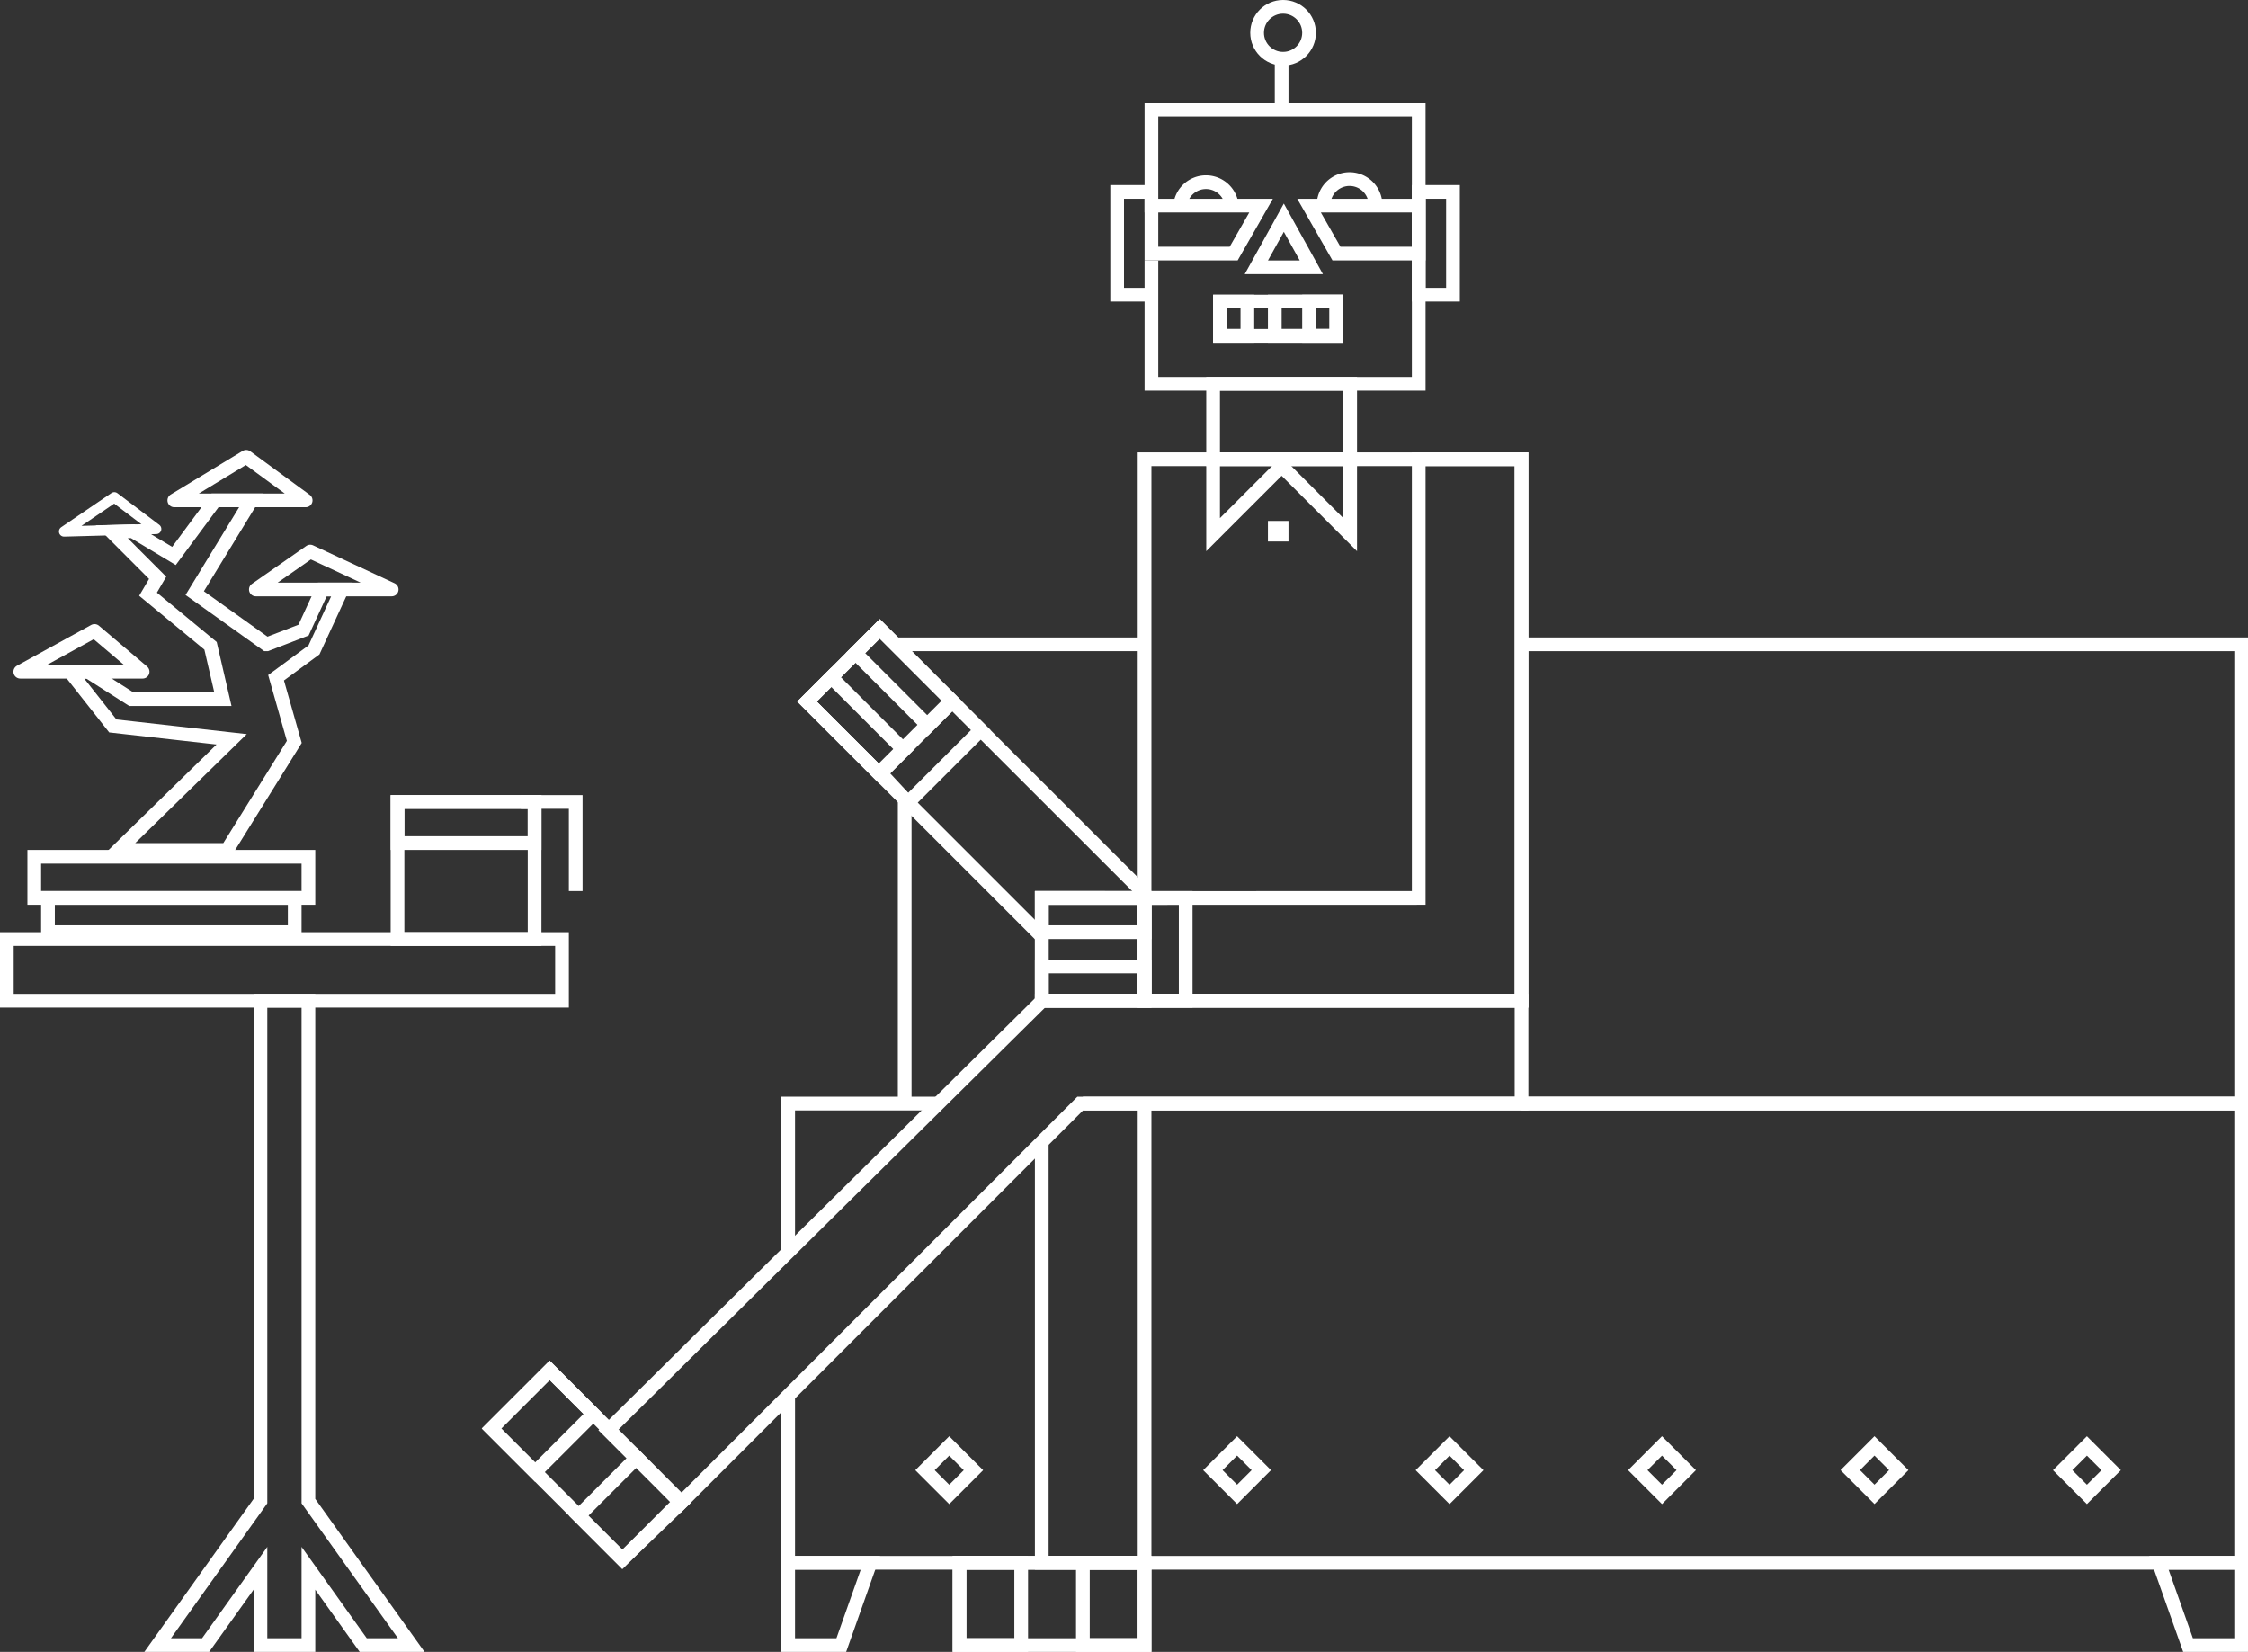 <svg xmlns="http://www.w3.org/2000/svg" viewBox="0 0 328 241"><rect x="0" y="0" width="328" height="241" fill="#333333" stroke="none"/><defs><style>.cls-1,.cls-3,.cls-4{fill:none;stroke:#fff;}.cls-1{stroke-miterlimit:10;}.cls-1,.cls-3{stroke-width:2px;}.cls-2{fill:#fff;}.cls-3,.cls-4{stroke-linecap:round;stroke-linejoin:round;}.cls-4{stroke-width:1.5px;}</style></defs><title>Fichier 6</title><g id="Calque_2" data-name="Calque 2"><g id="Calque_2-2" data-name="Calque 2"><path class="cls-1" d="M200.7,29.92a3.79,3.79,0,1,0-7.58,0"/><path class="cls-1" d="M179.75,30.37a3.79,3.79,0,0,0-7.58,0"/><polyline class="cls-1" points="190.78 38 187.32 31.76 187.32 31.76 183.31 39 191.33 39 190.78 38"/><rect class="cls-1" x="178" y="44" width="17" height="5"/><polyline class="cls-1" points="168 43 163 43 163 28 168 28"/><rect class="cls-1" x="207" y="28" width="5" height="15"/><rect class="cls-1" x="186" y="44" width="9" height="5"/><rect class="cls-1" x="191" y="44" width="4" height="5"/><rect class="cls-1" x="178" y="44" width="4" height="5"/><rect class="cls-1" x="177" y="56" width="20" height="11"/><rect class="cls-1" x="167" y="67" width="55" height="79"/><polygon class="cls-1" points="167.49 131.01 207 131 207 67 222 67 222 131 222 146 152 146 152 131 167.49 131.01"/><rect class="cls-1" x="152" y="131" width="15" height="15"/><rect class="cls-1" x="152" y="141" width="15" height="5"/><rect class="cls-1" x="152" y="131" width="15" height="5"/><polyline class="cls-1" points="152 136.61 117.75 102.36 128.36 91.75 139.3 102.71 167.25 130.64"/><rect class="cls-1" x="120.86" y="94.86" width="15" height="15" transform="translate(-34.79 120.7) rotate(-44.99)"/><rect class="cls-1" x="122.32" y="98.39" width="5" height="15" transform="translate(-38.32 119.24) rotate(-44.99)"/><rect class="cls-1" x="129.39" y="91.32" width="5" height="15" transform="translate(-31.25 122.2) rotate(-45)"/><polyline class="cls-1" points="168 38 168 56 207 56 207 16 168 16 168 31"/><path class="cls-1" d="M167.57,24"/><polygon class="cls-1" points="222 146 152 146 152 146.07 152 146.07 88.73 208.66 99.34 219.27 157.61 161 222 161 222 146"/><polyline class="cls-1" points="167 161 167 228 152 228 152 167"/><rect class="cls-1" x="140" y="228" width="27" height="12"/><rect class="cls-1" x="158" y="228" width="9" height="12"/><rect class="cls-1" x="140" y="228" width="9" height="12"/><rect class="cls-1" x="79.5" y="200.21" width="12" height="27" transform="translate(-126.07 123.05) rotate(-45)"/><rect class="cls-1" x="73.14" y="202.84" width="12" height="9" transform="translate(-123.44 116.7) rotate(-45)"/><polygon class="cls-1" points="92.92 212.65 99.34 219.27 90.8 227.5 84.44 221.13 92.92 212.65"/><polygon class="cls-1" points="180 37 168 37 168 30 184 30 180 37"/><polygon class="cls-1" points="195 37 207 37 207 30 191 30 195 37"/><polyline class="cls-1" points="197 67 197 78 187 68 177 78 177 67"/><rect class="cls-2" x="185" y="76" width="3" height="3"/><rect class="cls-1" x="167" y="131" width="6" height="15"/><polygon class="cls-1" points="138.82 102.21 143.1 106.5 132.49 117.1 128.36 112.66 138.82 102.21"/><polyline class="cls-1" points="115 183 115 161 137 161"/><polyline class="cls-1" points="158 161 327 161 327 228 115 228 115 204"/><polygon class="cls-1" points="122.75 240 115 240 115 228 127 228 122.75 240"/><polygon class="cls-1" points="319.25 240 327 240 327 228 315 228 319.25 240"/><polyline class="cls-1" points="167 94 132 94 131.89 95.29"/><polyline class="cls-1" points="222 161 327 161 327 94 222 94"/><line class="cls-1" x1="132" y1="117" x2="132" y2="161"/><rect class="cls-1" x="240" y="212" width="5" height="5" transform="translate(-80.65 234.34) rotate(-45.01)"/><rect class="cls-1" x="271" y="212" width="5" height="5" transform="translate(-71.56 256.26) rotate(-45.01)"/><rect class="cls-1" x="302" y="212" width="5" height="5" transform="translate(-62.48 278.19) rotate(-45.01)"/><rect class="cls-1" x="178" y="212" width="5" height="5" transform="translate(-98.81 190.49) rotate(-45.01)"/><rect class="cls-1" x="209" y="212" width="5" height="5" transform="translate(-89.73 212.42) rotate(-45.01)"/><rect class="cls-1" x="136" y="212" width="5" height="5" transform="translate(-111.12 160.79) rotate(-45.01)"/><polygon class="cls-1" points="16.29 77.58 19.37 77.5 25.38 81.11 31.38 73 36.67 73 28.41 86.53 38.87 94 38.92 94 44.29 91.93 47.02 86 49.88 86 45.81 94.82 40.28 98.88 42.94 108.24 33.14 124 17.28 124 33.8 107.86 33.8 107.86 16.46 105.91 10.23 98 12.88 98 19.15 102 32.52 102 30.72 94.22 21.6 86.69 23 84.3 16.29 77.58"/><polygon class="cls-3" points="2.96 98 20.81 98 13.79 92.05 2.96 98"/><polygon class="cls-3" points="37.33 86 57.15 86 45.26 80.47 37.33 86"/><polygon class="cls-3" points="25.43 73 44.6 73 35.92 66.64 25.43 73"/><polygon class="cls-4" points="22.79 77.17 16.68 72.55 9.35 77.54 22.79 77.17"/><rect class="cls-1" x="5" y="125" width="40" height="6"/><rect class="cls-1" x="7" y="131" width="36" height="5"/><rect class="cls-1" x="1" y="137" width="81" height="9"/><polygon class="cls-1" points="45 219 45 146 38 146 38 219 23 240 30 240 38 228.8 38 240 45 240 45 228.8 53 240 60 240 45 219"/><rect class="cls-1" x="58" y="117" width="20" height="20"/><polyline class="cls-1" points="76 117 84 117 84 130"/><rect class="cls-1" x="58" y="117" width="20" height="6"/><circle class="cls-1" cx="187.21" cy="4.79" r="3.79"/><line class="cls-1" x1="187" y1="8" x2="187" y2="16"/></g></g></svg>